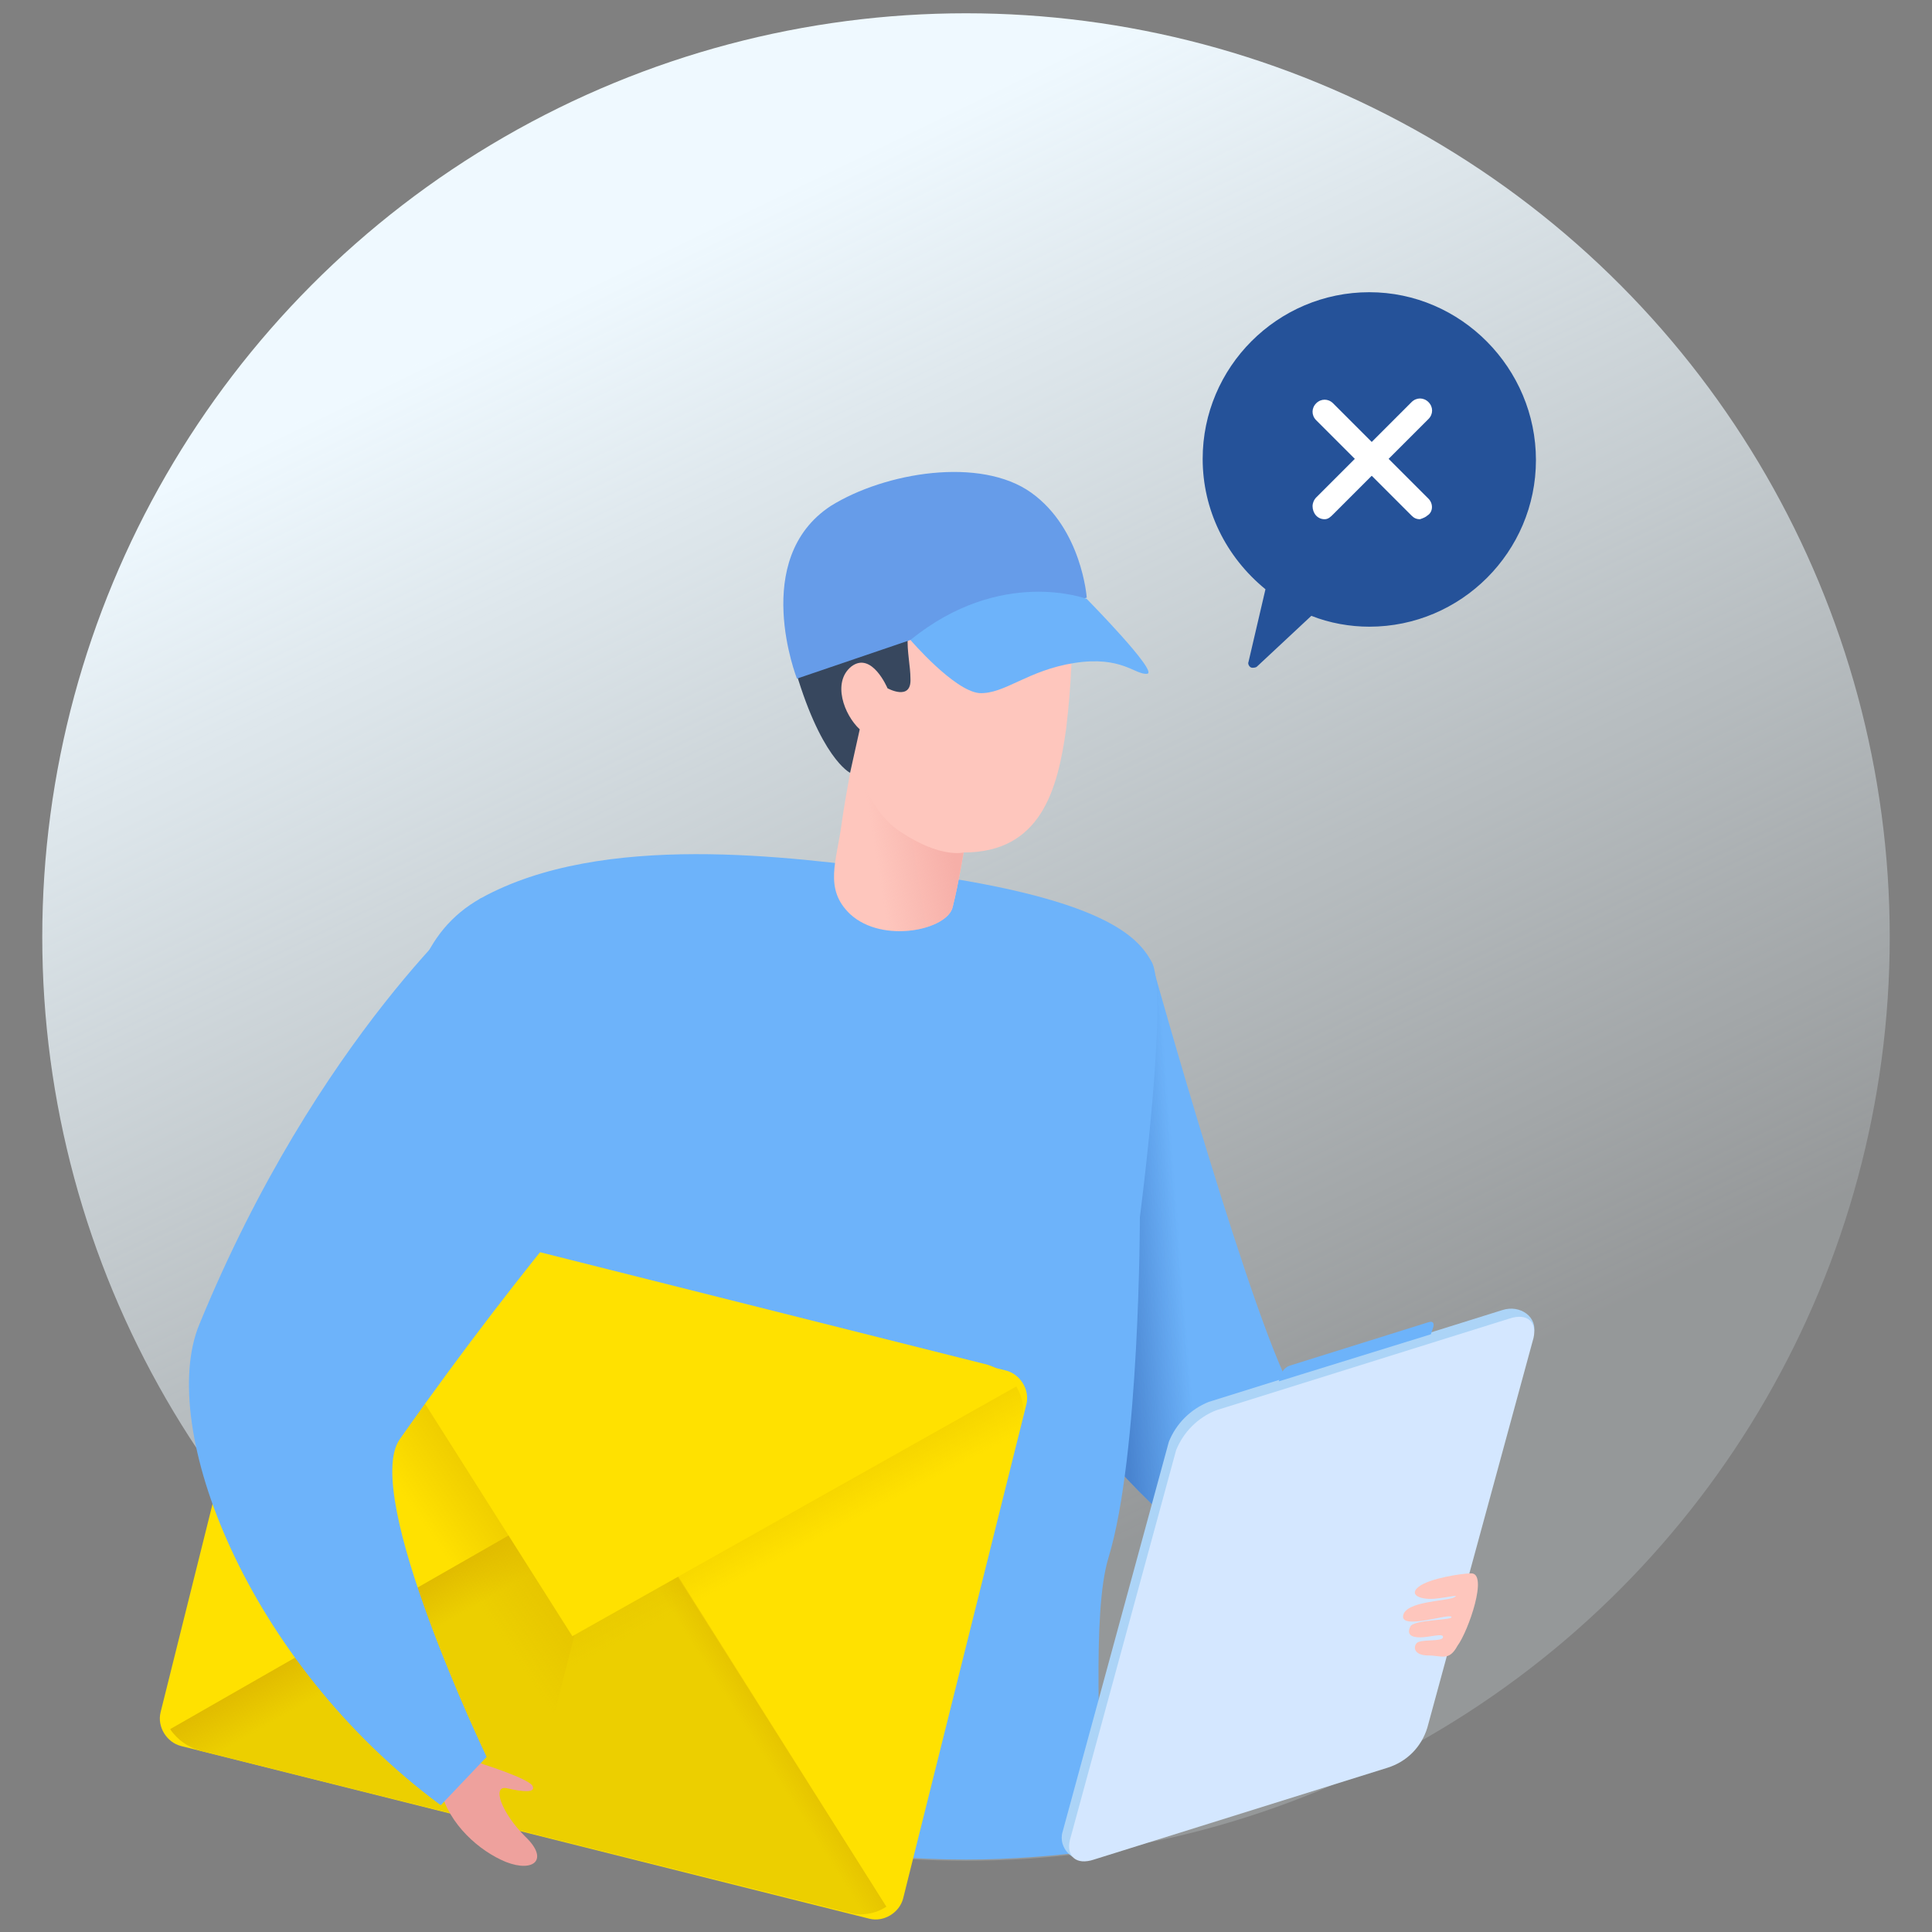 <?xml version="1.0" encoding="utf-8"?>
<!-- Generator: Adobe Illustrator 24.2.3, SVG Export Plug-In . SVG Version: 6.00 Build 0)  -->
<svg version="1.1" id="Layer_1" xmlns="http://www.w3.org/2000/svg" xmlns:xlink="http://www.w3.org/1999/xlink" x="0px" y="0px"
	 viewBox="0 0 160 160" style="enable-background:new 0 0 160 160;" xml:space="preserve">
<rect x="0" y="0" width="160" height="160" fill="#808080" stroke="none"/>
<style type="text/css">
	.st0{fill:none;}
	.st1{fill:url(#SVGID_1_);}
	.st2{fill:#6DB3FA;}
	.st3{fill:url(#SVGID_2_);}
	.st4{fill:#FEC6BD;}
	.st5{fill:url(#SVGID_3_);}
	.st6{fill:#37475E;}
	.st7{fill:#FFE100;}
	.st8{fill:#ECCF00;}
	.st9{fill:url(#SVGID_4_);}
	.st10{fill:url(#SVGID_5_);}
	.st11{fill:url(#SVGID_6_);}
	.st12{fill:url(#SVGID_7_);}
	.st13{fill:#EEA19D;}
	.st14{fill:#669CE9;}
	.st15{fill:#ACD4F7;}
	.st16{fill:#D4E7FF;}
	.st17{fill:#255299;}
	.st18{fill:#FFFFFF;}
</style>
<g id="Wallet-Send-Fail">
	<rect y="0" class="st0" width="160" height="160"/>
	
		<linearGradient id="SVGID_1_" gradientUnits="userSpaceOnUse" x1="52.679" y1="258.804" x2="102.182" y2="156.489" gradientTransform="matrix(1 0 0 -1 0 279.89)">
		<stop  offset="0" style="stop-color:#EFF9FF"/>
		<stop  offset="1" style="stop-color:#ECF9FF;stop-opacity:0.2"/>
	</linearGradient>
	<circle class="st1" cx="80" cy="77.6" r="76.5"/>
	<path class="st2" d="M95.4,79.8c0,0,8.6,30.8,11.9,35.9s11.9,13,11.9,13l-6.3,8.6c0,0-14.9-7.5-24.3-20.5S95.4,79.8,95.4,79.8z"/>
	
		<linearGradient id="SVGID_2_" gradientUnits="userSpaceOnUse" x1="92.607" y1="170.46" x2="98.207" y2="170.906" gradientTransform="matrix(1 0 0 -1 0 279.89)">
		<stop  offset="0" style="stop-color:#133E91;stop-opacity:0.4"/>
		<stop  offset="1" style="stop-color:#133E91;stop-opacity:0"/>
	</linearGradient>
	<path class="st3" d="M95.4,79.8c0,0,8.6,30.8,11.9,35.9s11.9,13,11.9,13l-6.3,8.6c0,0-14.9-7.5-24.3-20.5S95.4,79.8,95.4,79.8z"/>
	<path class="st2" d="M74.3,72.1c-8.7-1.1-24.4-3.3-34.5,2.3c-9.8,5.5-5.3,20.9-7.2,37.6c-0.7,6.5-1.1,15.7-1.3,24.5
		C44.9,147.8,62.2,154,80,154c3.7,0,7.5-0.3,11.2-0.8c0-8.5-0.8-19.6,0.6-24.2c2.6-8.5,2.6-28.2,2.6-28.2s2.4-18.3,1-21.1
		C94.3,77.7,91.7,74.3,74.3,72.1z"/>
	<path class="st4" d="M88.7,50c0.2,3.4,0,6.9-0.4,10.3c-0.7,5.1-2.1,10.3-8.5,10.3c0,0-0.4,2.5-0.9,4.5c-0.4,1.9-5.8,3.1-8.5,0.6
		c-2.2-2.1-1.1-4.4-0.7-7.5c0.4-2.8,1-5.7,1-5.7s-3.6-3.3-1.9-8c1.6-4.8,5.7-7.7,11.5-7.4C86,47.2,88.4,49.1,88.7,50z"/>
	
		<linearGradient id="SVGID_3_" gradientUnits="userSpaceOnUse" x1="78.644" y1="211.08" x2="72.364" y2="210.08" gradientTransform="matrix(1 0 0 -1 0 279.89)">
		<stop  offset="0" style="stop-color:#F6AFA8"/>
		<stop  offset="1" style="stop-color:#F6AFA8;stop-opacity:0"/>
	</linearGradient>
	<path class="st5" d="M79.8,70.6c0,0-0.4,2.5-0.9,4.5c-0.4,1.9-5.8,3.1-8.5,0.6c-2.2-2.1-0.9-4.7-0.5-7.9c0.4-2.8,0.8-5.4,0.8-5.4
		s0.9,4.6,3.9,6.5C77.9,71.1,79.8,70.6,79.8,70.6z"/>
	<path class="st6" d="M73.5,57c0,0-1.3-3.1-3-1.8c-1.6,1.3-0.6,4,0.7,5.2l-0.8,3.6c0,0-2.5-1.2-4.7-9.1c-2.3-8.3,4.2-14,9.5-15
		c5.4-1,8.9-0.1,12,4.7c2.6,4,2.1,5.1-3,5.9s-4.1,0.1-7,0.3c-3,0.1-1.8,3.4-1.8,5.4C75.5,58.1,73.5,57,73.5,57z"/>
	<path class="st7" d="M26.3,99.2l57,14.3c1.2,0.3,2,1.6,1.7,2.8l-10.2,40.9c-0.3,1.2-1.6,2-2.8,1.7l-57-14.3c-1.2-0.3-2-1.6-1.7-2.8
		l10.2-40.9C23.8,99.6,25.1,98.9,26.3,99.2z"/>
	<path class="st8" d="M70.3,158.4L16.6,145c-1-0.3-1.9-0.9-2.5-1.8l36.7-21l22.6,35.7C72.5,158.5,71.3,158.7,70.3,158.4z"/>
	
		<linearGradient id="SVGID_4_" gradientUnits="userSpaceOnUse" x1="20.385" y1="429.643" x2="22.922" y2="427.003" gradientTransform="matrix(0.97 0.243 0.243 -0.97 -91.582 544.492)">
		<stop  offset="0" style="stop-color:#E1BC00"/>
		<stop  offset="1" style="stop-color:#E1BC00;stop-opacity:0"/>
	</linearGradient>
	<path class="st9" d="M43.4,151.7L16.6,145c-1-0.3-1.9-0.9-2.5-1.8l36.7-21L43.4,151.7z"/>
	
		<linearGradient id="SVGID_5_" gradientUnits="userSpaceOnUse" x1="-2488.303" y1="424.824" x2="-2485.772" y2="422.183" gradientTransform="matrix(-0.97 -0.24 0.24 -0.97 -2452.044 -45.897)">
		<stop  offset="0" style="stop-color:#E1BC00"/>
		<stop  offset="1" style="stop-color:#E1BC00;stop-opacity:0"/>
	</linearGradient>
	<path class="st10" d="M43.6,151.7l26.8,6.7c1,0.3,2.1,0.1,3-0.5l-22.5-35.7L43.6,151.7z"/>
	
		<linearGradient id="SVGID_6_" gradientUnits="userSpaceOnUse" x1="25.766" y1="447.034" x2="18.543" y2="438.839" gradientTransform="matrix(0.97 0.243 0.243 -0.97 -91.582 544.492)">
		<stop  offset="0" style="stop-color:#E1BC00"/>
		<stop  offset="1" style="stop-color:#E1BC00;stop-opacity:0"/>
	</linearGradient>
	<path class="st11" d="M14.8,135.5l8.3-33c0.5-2.1,2.7-3.5,4.8-2.9c0,0,0,0,0.1,0l26.9,6.7l-9.3,36.9L14.8,135.5z"/>
	
		<linearGradient id="SVGID_7_" gradientUnits="userSpaceOnUse" x1="-2457.266" y1="443.343" x2="-2464.488" y2="435.149" gradientTransform="matrix(-0.97 -0.24 0.24 -0.97 -2430.184 -40.427)">
		<stop  offset="0" style="stop-color:#E1BC00"/>
		<stop  offset="1" style="stop-color:#E1BC00;stop-opacity:0"/>
	</linearGradient>
	<path class="st12" d="M76.3,150.9l8.3-33c0.6-2.1-0.7-4.3-2.9-4.9c0,0,0,0-0.1,0l-26.8-6.7l-9.2,36.9L76.3,150.9z"/>
	<path class="st7" d="M47.4,135.5l-22.5-35.5c0.9-0.6,2-0.7,3.1-0.5L81.7,113c1,0.3,1.9,0.9,2.5,1.8L47.4,135.5z"/>
	<path class="st13" d="M40,146.1c0,0,3.8,1.2,4.1,1.8c0.3,0.6-0.8,0.5-2.1,0.2c-1.3-0.3-0.5,2,1.5,4c2,1.9,0.7,3-1.6,2.1
		c-2.2-0.9-4.7-3.1-5.4-5.9l0.2-3.8L40,146.1z"/>
	<path class="st2" d="M39.8,74.4c0,0-13.5,11.4-23.3,35.3c-3.5,8.5,3.9,27.9,20,39.8l3.8-4c0,0-10.4-21.7-7.2-26.3
		C44,103.7,52.9,94,52.9,94l6.5-18.2L39.8,74.4z"/>
	<path class="st14" d="M90,49.5c0,0-0.4-5.7-4.6-8.7c-4.2-3-12.1-1.7-16.6,1.1C62.1,46.3,66,56.2,66,56.2l9.4-3.2L90,49.5z"/>
	<path class="st2" d="M75.4,53c0,0,3.6,4.2,5.7,4.4c2.1,0.1,4-1.9,7.9-2.5c3.9-0.6,5,1,6,0.9c1-0.1-5-6.2-5-6.2S82.9,46.9,75.4,53z"
		/>
	<path class="st15" d="M114.3,145.8L90.4,154c-1,0.3-2.1-0.3-2.4-1.3c-0.1-0.3-0.1-0.7,0-1l8.8-32.3c0.6-1.5,1.8-2.7,3.3-3.3
		l24.3-7.6c1.5-0.5,3,0.6,2.6,2l-9.4,32C117,144,115.8,145.2,114.3,145.8z"/>
	<path class="st16" d="M114.9,146.4L90.6,154c-1.5,0.5-2.3-0.3-2-1.6l8.8-32.3c0.6-1.5,1.8-2.7,3.3-3.3l24.3-7.6
		c1.5-0.5,2.3,0.3,2,1.6l-8.8,32.3C117.7,144.7,116.5,145.9,114.9,146.4z"/>
	<path class="st2" d="M118.3,109.5l-11.5,3.6c-0.3,0.1-0.6,0.4-0.7,0.7l-0.2,0.6l12.6-3.9l0.2-0.6
		C118.8,109.5,118.6,109.4,118.3,109.5z"/>
	<path class="st4" d="M121.8,130.3c-0.7,0-3.4,0.4-4.3,1.1c-0.9,0.7,0.2,1.1,1.3,1c1.1-0.1,2.2-0.4,1.6-0.1c-0.6,0.3-4,0.3-4.2,1.5
		c-0.2,1.2,3.8-0.2,4,0.1s-3.1,0.2-3.4,0.8c-0.3,0.6,0,0.9,0.8,0.9c0.8,0,2-0.4,1.9,0s-1.9,0.1-2.2,0.5s-0.1,1,1,1s1.7,0.5,2.4-0.8
		C121.6,135.1,123.3,130.2,121.8,130.3z"/>
	<path class="st17" d="M113.4,24.2c-7.6,0-13.8,6.2-13.8,13.8c0,4.2,1.9,8.1,5.2,10.8l-1.4,6c-0.1,0.2,0.1,0.5,0.3,0.5
		c0.1,0,0.3,0,0.4-0.1l4.5-4.2c1.5,0.6,3.2,0.9,4.8,0.9c7.6,0,13.8-6.2,13.8-13.8S121,24.2,113.4,24.2L113.4,24.2z"/>
	<path class="st18" d="M117.6,43c-0.3,0-0.5-0.1-0.7-0.3l-7.9-7.9c-0.4-0.4-0.4-1,0-1.4c0,0,0,0,0,0c0.4-0.4,1-0.4,1.4,0l7.9,7.9
		c0.4,0.4,0.4,1.1-0.1,1.4C118.1,42.8,117.9,42.9,117.6,43L117.6,43z"/>
	<path class="st18" d="M109.7,43c-0.6,0-1-0.5-1-1.1c0-0.2,0.1-0.5,0.3-0.7l7.9-7.9c0.4-0.4,1-0.4,1.4,0c0.4,0.4,0.4,1,0,1.4
		c0,0,0,0,0,0l-7.9,7.9C110.2,42.8,110,43,109.7,43z"/>
</g>
</svg>
